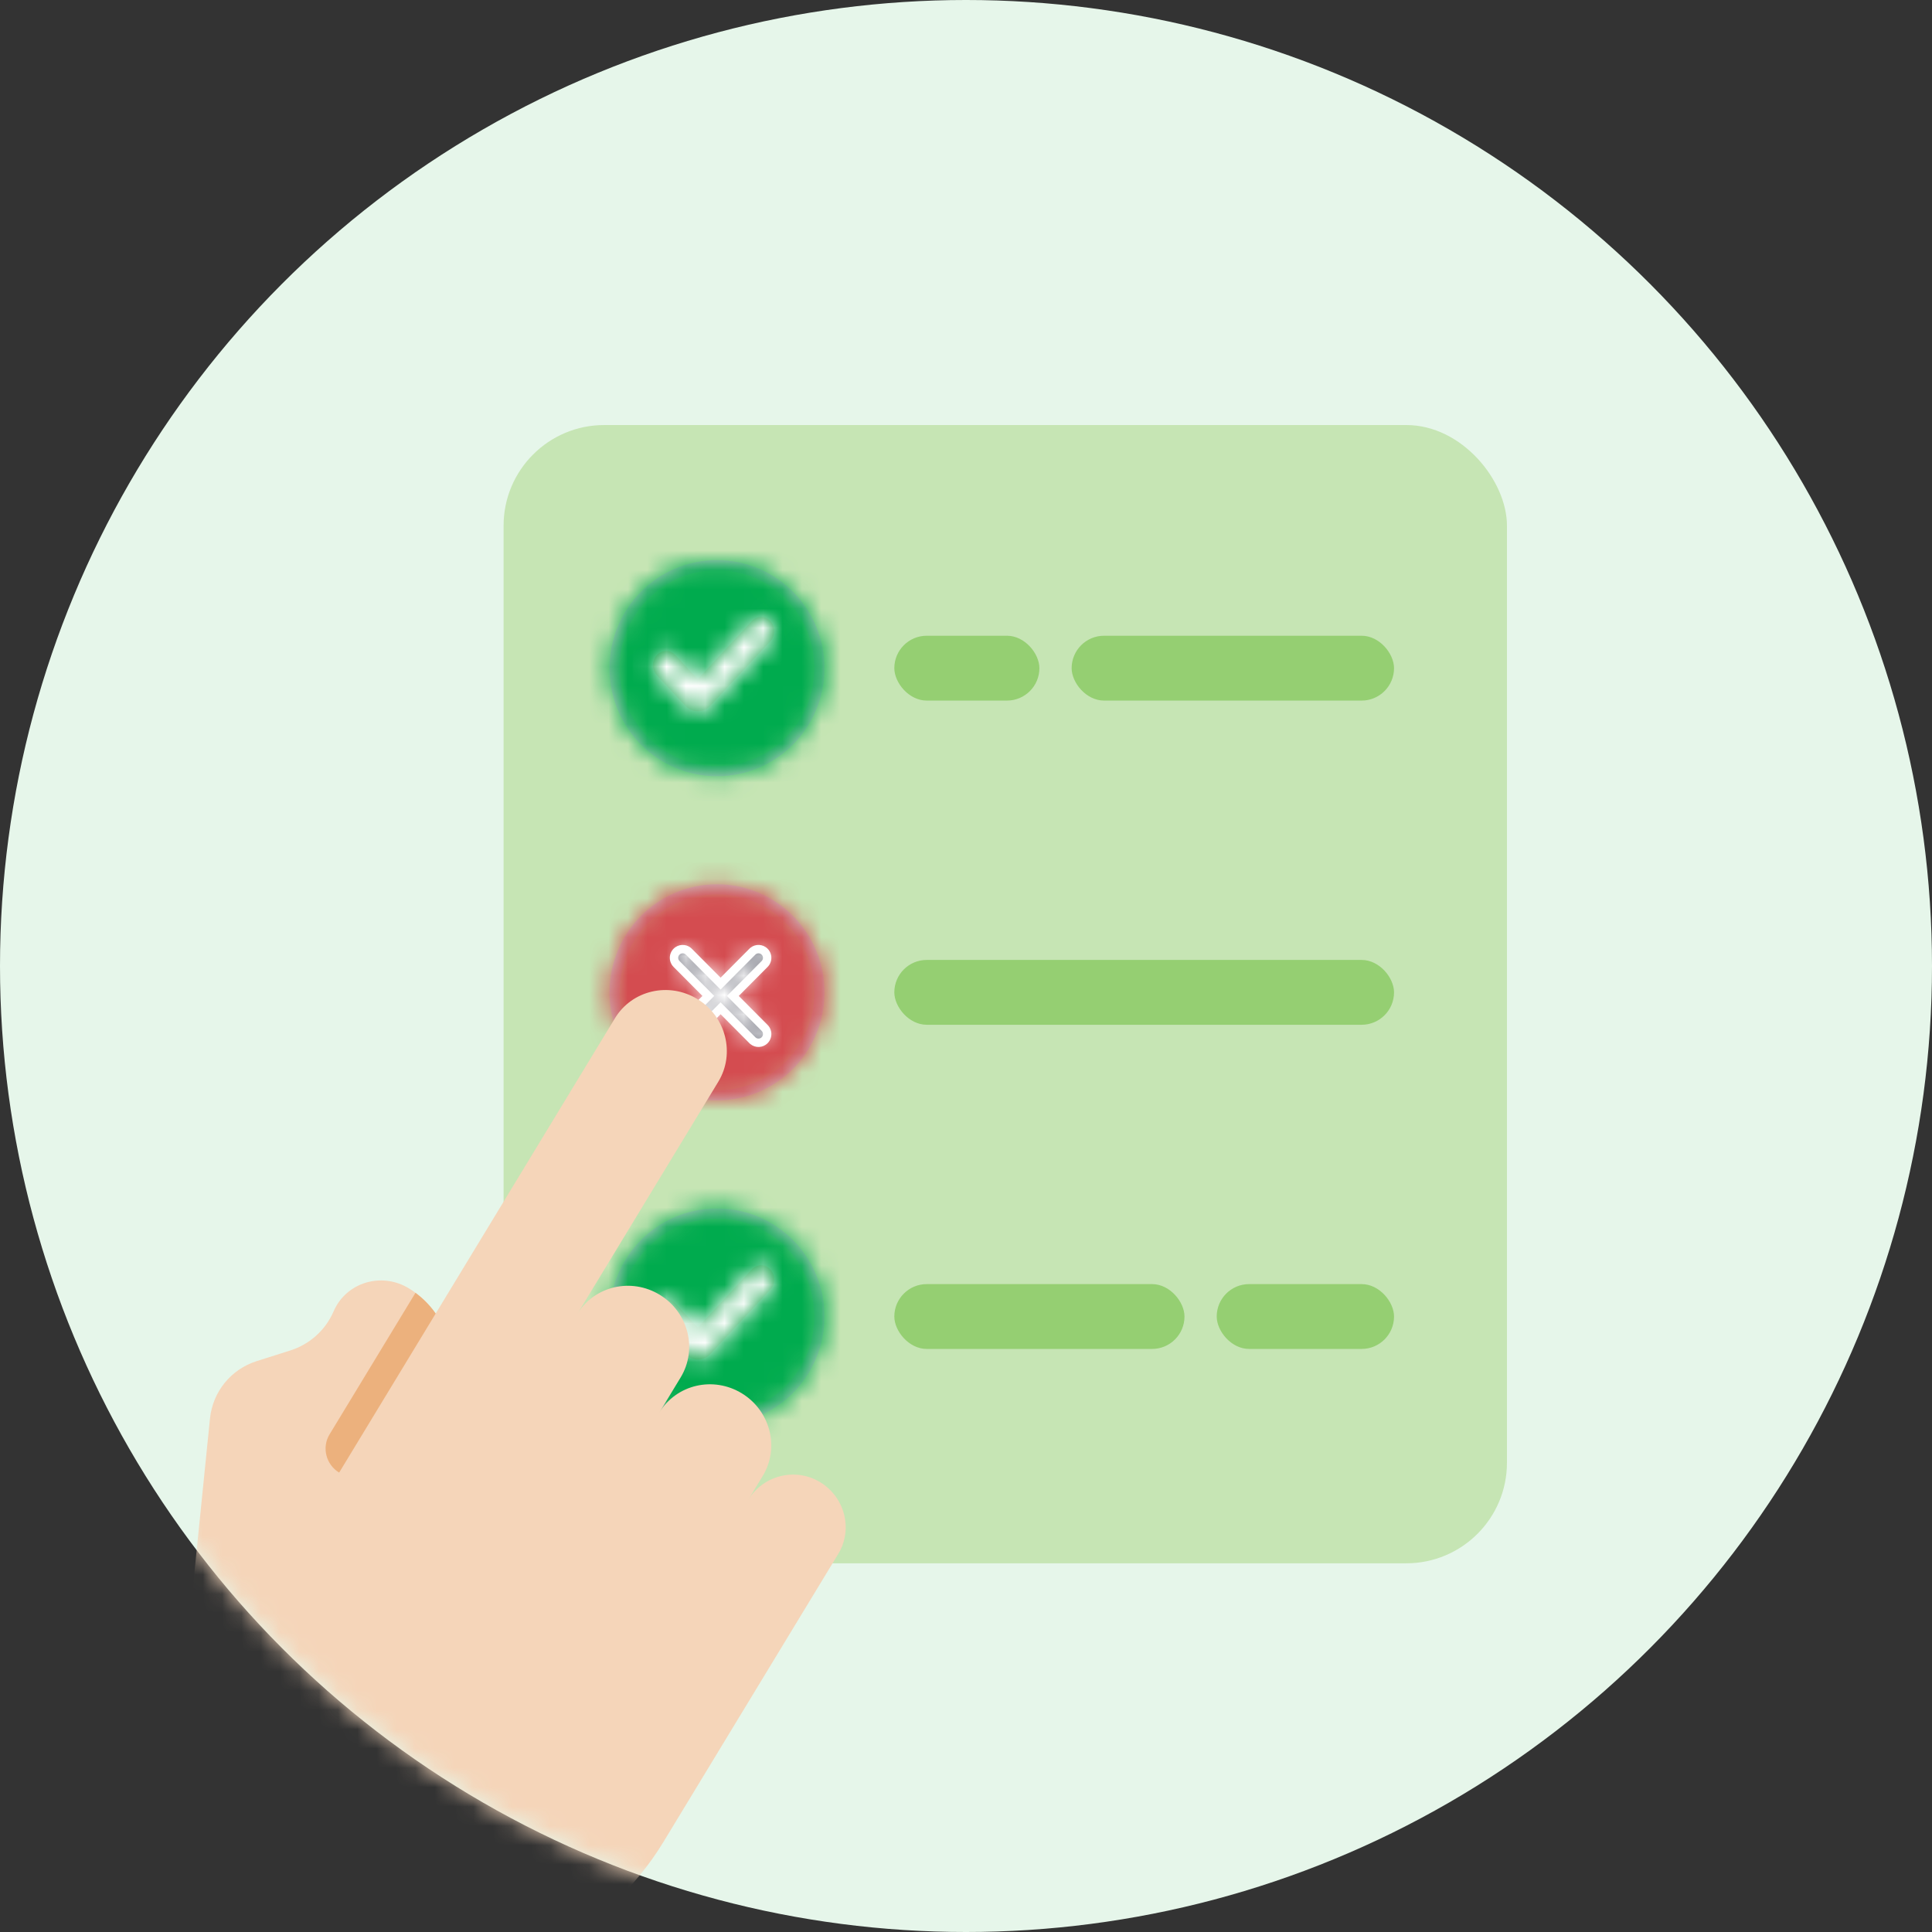 <svg width="100" height="100" viewBox="0 0 100 100" fill="none" xmlns="http://www.w3.org/2000/svg">
<rect x="0" y="0" width="100" height="100" fill="#333333" stroke="none"/>
<circle cx="50" cy="50" r="50" fill="#E6F6EA"/>
<mask id="mask0_5567_148448" style="mask-type:alpha" maskUnits="userSpaceOnUse" x="0" y="0" width="100" height="100">
<circle cx="50" cy="50" r="50" fill="#E6F6EA"/>
</mask>
<g mask="url(#mask0_5567_148448)">
<rect x="26.066" y="22" width="51.934" height="58.916" rx="5.209" fill="#C6E5B4"/>
<path d="M42.412 51.363C42.412 54.308 40.038 56.693 37.112 56.693C34.187 56.693 31.813 54.308 31.813 51.363C31.813 48.418 34.187 46.033 37.112 46.033C40.038 46.033 42.412 48.418 42.412 51.363Z" stroke="#CACCCF" stroke-width="0.526"/>
<mask id="mask1_5567_148448" style="mask-type:alpha" maskUnits="userSpaceOnUse" x="31" y="45" width="12" height="12">
<path d="M42.412 51.363C42.412 54.308 40.038 56.693 37.112 56.693C34.187 56.693 31.813 54.308 31.813 51.363C31.813 48.418 34.187 46.033 37.112 46.033C40.038 46.033 42.412 48.418 42.412 51.363Z" fill="white" stroke="white" stroke-width="0.526"/>
</mask>
<g mask="url(#mask1_5567_148448)">
<rect x="30.436" y="44.652" width="13.35" height="13.424" fill="#D44C50"/>
<path fill-rule="evenodd" clip-rule="evenodd" d="M38.974 49.229C39.151 49.083 39.412 49.093 39.577 49.258C39.752 49.435 39.752 49.72 39.577 49.896L37.932 51.55L39.577 53.204C39.752 53.38 39.752 53.666 39.577 53.842C39.412 54.008 39.151 54.017 38.974 53.871L38.943 53.842L37.298 52.188L35.653 53.842L35.621 53.871C35.445 54.017 35.183 54.008 35.019 53.842C34.843 53.666 34.843 53.38 35.019 53.204L36.663 51.55L35.019 49.896C34.843 49.72 34.843 49.435 35.019 49.258C35.183 49.093 35.445 49.083 35.621 49.229L35.653 49.258L37.298 50.912L38.943 49.258L38.974 49.229Z" fill="#70717D"/>
<path d="M39.577 49.258L39.423 49.412V49.412L39.577 49.258ZM38.974 49.229L38.836 49.062L38.828 49.069L38.974 49.229ZM39.577 49.896L39.423 49.743V49.743L39.577 49.896ZM37.932 51.55L37.778 51.397L37.626 51.55L37.778 51.703L37.932 51.55ZM39.577 53.204L39.731 53.051L39.577 53.204ZM39.577 53.842L39.731 53.995L39.731 53.995L39.577 53.842ZM38.974 53.871L38.828 54.031L38.836 54.038L38.974 53.871ZM38.943 53.842L38.788 53.995L38.796 54.002L38.943 53.842ZM37.298 52.188L37.452 52.035L37.298 51.88L37.144 52.035L37.298 52.188ZM35.653 53.842L35.799 54.002L35.807 53.995L35.653 53.842ZM35.621 53.871L35.76 54.038L35.767 54.031L35.621 53.871ZM35.019 53.842L34.865 53.995H34.865L35.019 53.842ZM35.019 53.204L34.865 53.051L35.019 53.204ZM36.663 51.55L36.817 51.703L36.969 51.55L36.817 51.397L36.663 51.55ZM35.019 49.896L35.172 49.743L35.019 49.896ZM35.019 49.258L35.172 49.412L35.019 49.258ZM35.621 49.229L35.767 49.069L35.759 49.062L35.621 49.229ZM35.653 49.258L35.807 49.105L35.799 49.098L35.653 49.258ZM37.298 50.912L37.144 51.066L37.298 51.22L37.452 51.066L37.298 50.912ZM38.943 49.258L38.796 49.098L38.789 49.105L38.943 49.258ZM39.73 49.105C39.486 48.859 39.098 48.845 38.836 49.062L39.113 49.396C39.204 49.321 39.338 49.326 39.423 49.412L39.73 49.105ZM39.73 50.049C39.99 49.788 39.99 49.366 39.73 49.105L39.423 49.412C39.514 49.503 39.514 49.652 39.423 49.743L39.73 50.049ZM38.086 51.703L39.73 50.049L39.423 49.743L37.778 51.397L38.086 51.703ZM37.778 51.703L39.423 53.357L39.731 53.051L38.086 51.397L37.778 51.703ZM39.423 53.357C39.514 53.449 39.514 53.597 39.423 53.689L39.731 53.995C39.99 53.734 39.99 53.312 39.731 53.051L39.423 53.357ZM39.423 53.689C39.338 53.774 39.204 53.779 39.113 53.704L38.836 54.038C39.098 54.255 39.486 54.241 39.731 53.995L39.423 53.689ZM39.121 53.711L39.089 53.682L38.796 54.002L38.828 54.031L39.121 53.711ZM39.096 53.689L37.452 52.035L37.144 52.341L38.789 53.995L39.096 53.689ZM35.807 53.995L37.452 52.341L37.144 52.035L35.499 53.689L35.807 53.995ZM35.767 54.031L35.799 54.002L35.506 53.682L35.474 53.711L35.767 54.031ZM34.865 53.995C35.109 54.241 35.498 54.255 35.759 54.038L35.482 53.704C35.392 53.779 35.257 53.774 35.172 53.689L34.865 53.995ZM34.865 53.051C34.605 53.312 34.605 53.734 34.865 53.995L35.172 53.689C35.081 53.597 35.081 53.449 35.172 53.357L34.865 53.051ZM36.51 51.397L34.865 53.051L35.172 53.357L36.817 51.703L36.51 51.397ZM36.817 51.397L35.172 49.743L34.865 50.049L36.51 51.703L36.817 51.397ZM35.172 49.743C35.081 49.652 35.081 49.503 35.172 49.412L34.865 49.105C34.605 49.366 34.605 49.788 34.865 50.049L35.172 49.743ZM35.172 49.412C35.257 49.326 35.392 49.321 35.482 49.396L35.759 49.062C35.498 48.845 35.109 48.859 34.865 49.105L35.172 49.412ZM35.474 49.389L35.506 49.419L35.799 49.098L35.767 49.069L35.474 49.389ZM35.499 49.412L37.144 51.066L37.452 50.759L35.807 49.105L35.499 49.412ZM38.789 49.105L37.144 50.759L37.452 51.066L39.096 49.412L38.789 49.105ZM38.828 49.069L38.796 49.098L39.089 49.419L39.121 49.389L38.828 49.069Z" fill="white"/>
<mask id="mask2_5567_148448" style="mask-type:alpha" maskUnits="userSpaceOnUse" x="34" y="49" width="6" height="5">
<path fill-rule="evenodd" clip-rule="evenodd" d="M38.974 49.229C39.151 49.083 39.412 49.093 39.577 49.258C39.752 49.435 39.752 49.72 39.577 49.896L37.932 51.55L39.577 53.204C39.752 53.38 39.752 53.666 39.577 53.842C39.412 54.008 39.151 54.017 38.974 53.871L38.943 53.842L37.298 52.188L35.653 53.842L35.621 53.871C35.445 54.017 35.183 54.008 35.019 53.842C34.843 53.666 34.843 53.38 35.019 53.204L36.663 51.55L35.019 49.896C34.843 49.72 34.843 49.435 35.019 49.258C35.183 49.093 35.445 49.083 35.621 49.229L35.653 49.258L37.298 50.912L38.943 49.258L38.974 49.229Z" fill="white"/>
</mask>
<g mask="url(#mask2_5567_148448)">
<rect width="8.9" height="8.949" transform="translate(32.662 46.889)" fill="white"/>
<rect x="32.662" y="46.889" width="8.9" height="8.949" fill="white"/>
</g>
</g>
<path d="M42.411 68.143C42.411 71.088 40.037 73.473 37.111 73.473C34.186 73.473 31.812 71.088 31.812 68.143C31.812 65.198 34.186 62.813 37.111 62.813C40.037 62.813 42.411 65.198 42.411 68.143Z" stroke="#CACCCF" stroke-width="0.526"/>
<mask id="mask3_5567_148448" style="mask-type:alpha" maskUnits="userSpaceOnUse" x="31" y="62" width="12" height="12">
<path d="M42.411 68.143C42.411 71.088 40.037 73.473 37.111 73.473C34.186 73.473 31.812 71.088 31.812 68.143C31.812 65.198 34.186 62.813 37.111 62.813C40.037 62.813 42.411 65.198 42.411 68.143Z" fill="white" stroke="white" stroke-width="0.526"/>
</mask>
<g mask="url(#mask3_5567_148448)">
<rect x="30.436" y="61.431" width="55.625" height="55.931" fill="#00AB4E"/>
</g>
<path fill-rule="evenodd" clip-rule="evenodd" d="M39.873 65.703L39.825 65.656C39.559 65.419 39.166 65.435 38.916 65.703L36.117 68.71L34.957 67.464C34.691 67.179 34.264 67.179 33.999 67.464C33.73 67.753 33.73 68.224 33.999 68.513L35.456 70.078C35.822 70.471 36.412 70.471 36.778 70.078L39.873 66.752C40.126 66.481 40.141 66.05 39.921 65.76L39.873 65.703Z" fill="#009E3D"/>
<mask id="mask4_5567_148448" style="mask-type:alpha" maskUnits="userSpaceOnUse" x="33" y="65" width="8" height="6">
<path fill-rule="evenodd" clip-rule="evenodd" d="M39.873 65.703L39.825 65.656C39.559 65.419 39.166 65.435 38.916 65.703L36.117 68.71L34.957 67.464C34.691 67.179 34.264 67.179 33.999 67.464C33.73 67.753 33.73 68.224 33.999 68.513L35.456 70.078C35.822 70.471 36.412 70.471 36.778 70.078L39.873 66.752C40.126 66.481 40.141 66.05 39.921 65.76L39.873 65.703Z" fill="white"/>
</mask>
<g mask="url(#mask4_5567_148448)">
<rect width="8.37" height="8.37" transform="translate(32.752 63.746)" fill="white"/>
<rect x="32.752" y="63.746" width="8.37" height="8.37" fill="white"/>
</g>
<path d="M42.411 34.584C42.411 37.529 40.037 39.914 37.111 39.914C34.186 39.914 31.812 37.529 31.812 34.584C31.812 31.639 34.186 29.254 37.111 29.254C40.037 29.254 42.411 31.639 42.411 34.584Z" stroke="#CACCCF" stroke-width="0.526"/>
<mask id="mask5_5567_148448" style="mask-type:alpha" maskUnits="userSpaceOnUse" x="31" y="28" width="12" height="13">
<path d="M42.411 34.584C42.411 37.529 40.037 39.914 37.111 39.914C34.186 39.914 31.812 37.529 31.812 34.584C31.812 31.639 34.186 29.254 37.111 29.254C40.037 29.254 42.411 31.639 42.411 34.584Z" fill="white" stroke="white" stroke-width="0.526"/>
</mask>
<g mask="url(#mask5_5567_148448)">
<rect x="30.436" y="27.873" width="55.625" height="55.931" fill="#00AB4E"/>
</g>
<path fill-rule="evenodd" clip-rule="evenodd" d="M39.873 32.145L39.825 32.097C39.559 31.861 39.166 31.877 38.916 32.145L36.117 35.152L34.957 33.906C34.691 33.621 34.264 33.621 33.999 33.906C33.73 34.194 33.73 34.665 33.999 34.954L35.456 36.519C35.822 36.912 36.412 36.912 36.778 36.519L39.873 33.193C40.126 32.922 40.141 32.492 39.921 32.201L39.873 32.145Z" fill="#009E3D"/>
<mask id="mask6_5567_148448" style="mask-type:alpha" maskUnits="userSpaceOnUse" x="33" y="31" width="8" height="6">
<path fill-rule="evenodd" clip-rule="evenodd" d="M39.873 32.145L39.825 32.097C39.559 31.861 39.166 31.877 38.916 32.145L36.117 35.152L34.957 33.906C34.691 33.621 34.264 33.621 33.999 33.906C33.73 34.194 33.73 34.665 33.999 34.954L35.456 36.519C35.822 36.912 36.412 36.912 36.778 36.519L39.873 33.193C40.126 32.922 40.141 32.492 39.921 32.201L39.873 32.145Z" fill="white"/>
</mask>
<g mask="url(#mask6_5567_148448)">
<rect width="8.37" height="8.37" transform="translate(32.752 30.188)" fill="white"/>
<rect x="32.752" y="30.188" width="8.37" height="8.37" fill="white"/>
</g>
<rect x="46.29" y="66.465" width="15.019" height="3.356" rx="1.678" fill="#95CF72"/>
<rect x="62.977" y="66.465" width="9.178" height="3.356" rx="1.678" fill="#95CF72"/>
<rect x="46.29" y="49.686" width="25.865" height="3.356" rx="1.678" fill="#95CF72"/>
<rect x="46.29" y="32.906" width="7.509" height="3.356" rx="1.678" fill="#95CF72"/>
<rect x="55.468" y="32.906" width="16.687" height="3.356" rx="1.678" fill="#95CF72"/>
<path d="M43.391 80.424L34.337 95.342C33.969 95.947 33.558 96.525 33.109 97.069C32.659 97.613 32.17 98.125 31.646 98.6C30.899 99.275 30.204 100.001 29.566 100.776C28.928 101.548 28.345 102.367 27.823 103.227L9.981 92.279L11.621 89.578C11.886 89.141 12.011 88.647 11.996 88.152C11.983 87.659 11.831 87.165 11.543 86.734C11.265 86.316 10.947 85.7 10.664 85.105C10.136 83.996 9.924 82.769 10.046 81.56L10.868 73.429C11.008 72.039 11.954 70.874 13.287 70.451L15.025 69.9C16.034 69.581 16.849 68.843 17.267 67.878C17.316 67.763 17.372 67.652 17.435 67.549C18.193 66.299 19.86 65.885 21.168 66.688C21.285 66.759 21.398 66.835 21.505 66.916C21.919 67.221 22.27 67.586 22.552 67.989L31.829 52.705C32.27 51.977 32.968 51.503 33.743 51.324C34.516 51.145 35.364 51.261 36.103 51.715C37.579 52.621 38.062 54.534 37.18 55.988L29.881 68.013C30.322 67.286 31.02 66.812 31.794 66.632C32.569 66.453 33.415 66.568 34.154 67.022C35.632 67.928 36.113 69.842 35.23 71.296L34.128 73.112C34.569 72.385 35.268 71.911 36.041 71.731C36.814 71.552 37.663 71.668 38.401 72.121C39.879 73.028 40.362 74.941 39.479 76.395L38.728 77.632C39.489 76.379 41.136 75.939 42.422 76.7C43.083 77.092 43.519 77.713 43.692 78.395C43.859 79.065 43.773 79.795 43.391 80.424Z" fill="#F5D5B9"/>
<path d="M22.551 67.989L17.554 76.222C17.212 76.013 16.986 75.686 16.896 75.33C16.806 74.972 16.852 74.582 17.056 74.246L21.505 66.916C21.919 67.221 22.27 67.586 22.551 67.989Z" fill="#ECB17D"/>
</g>
</svg>

